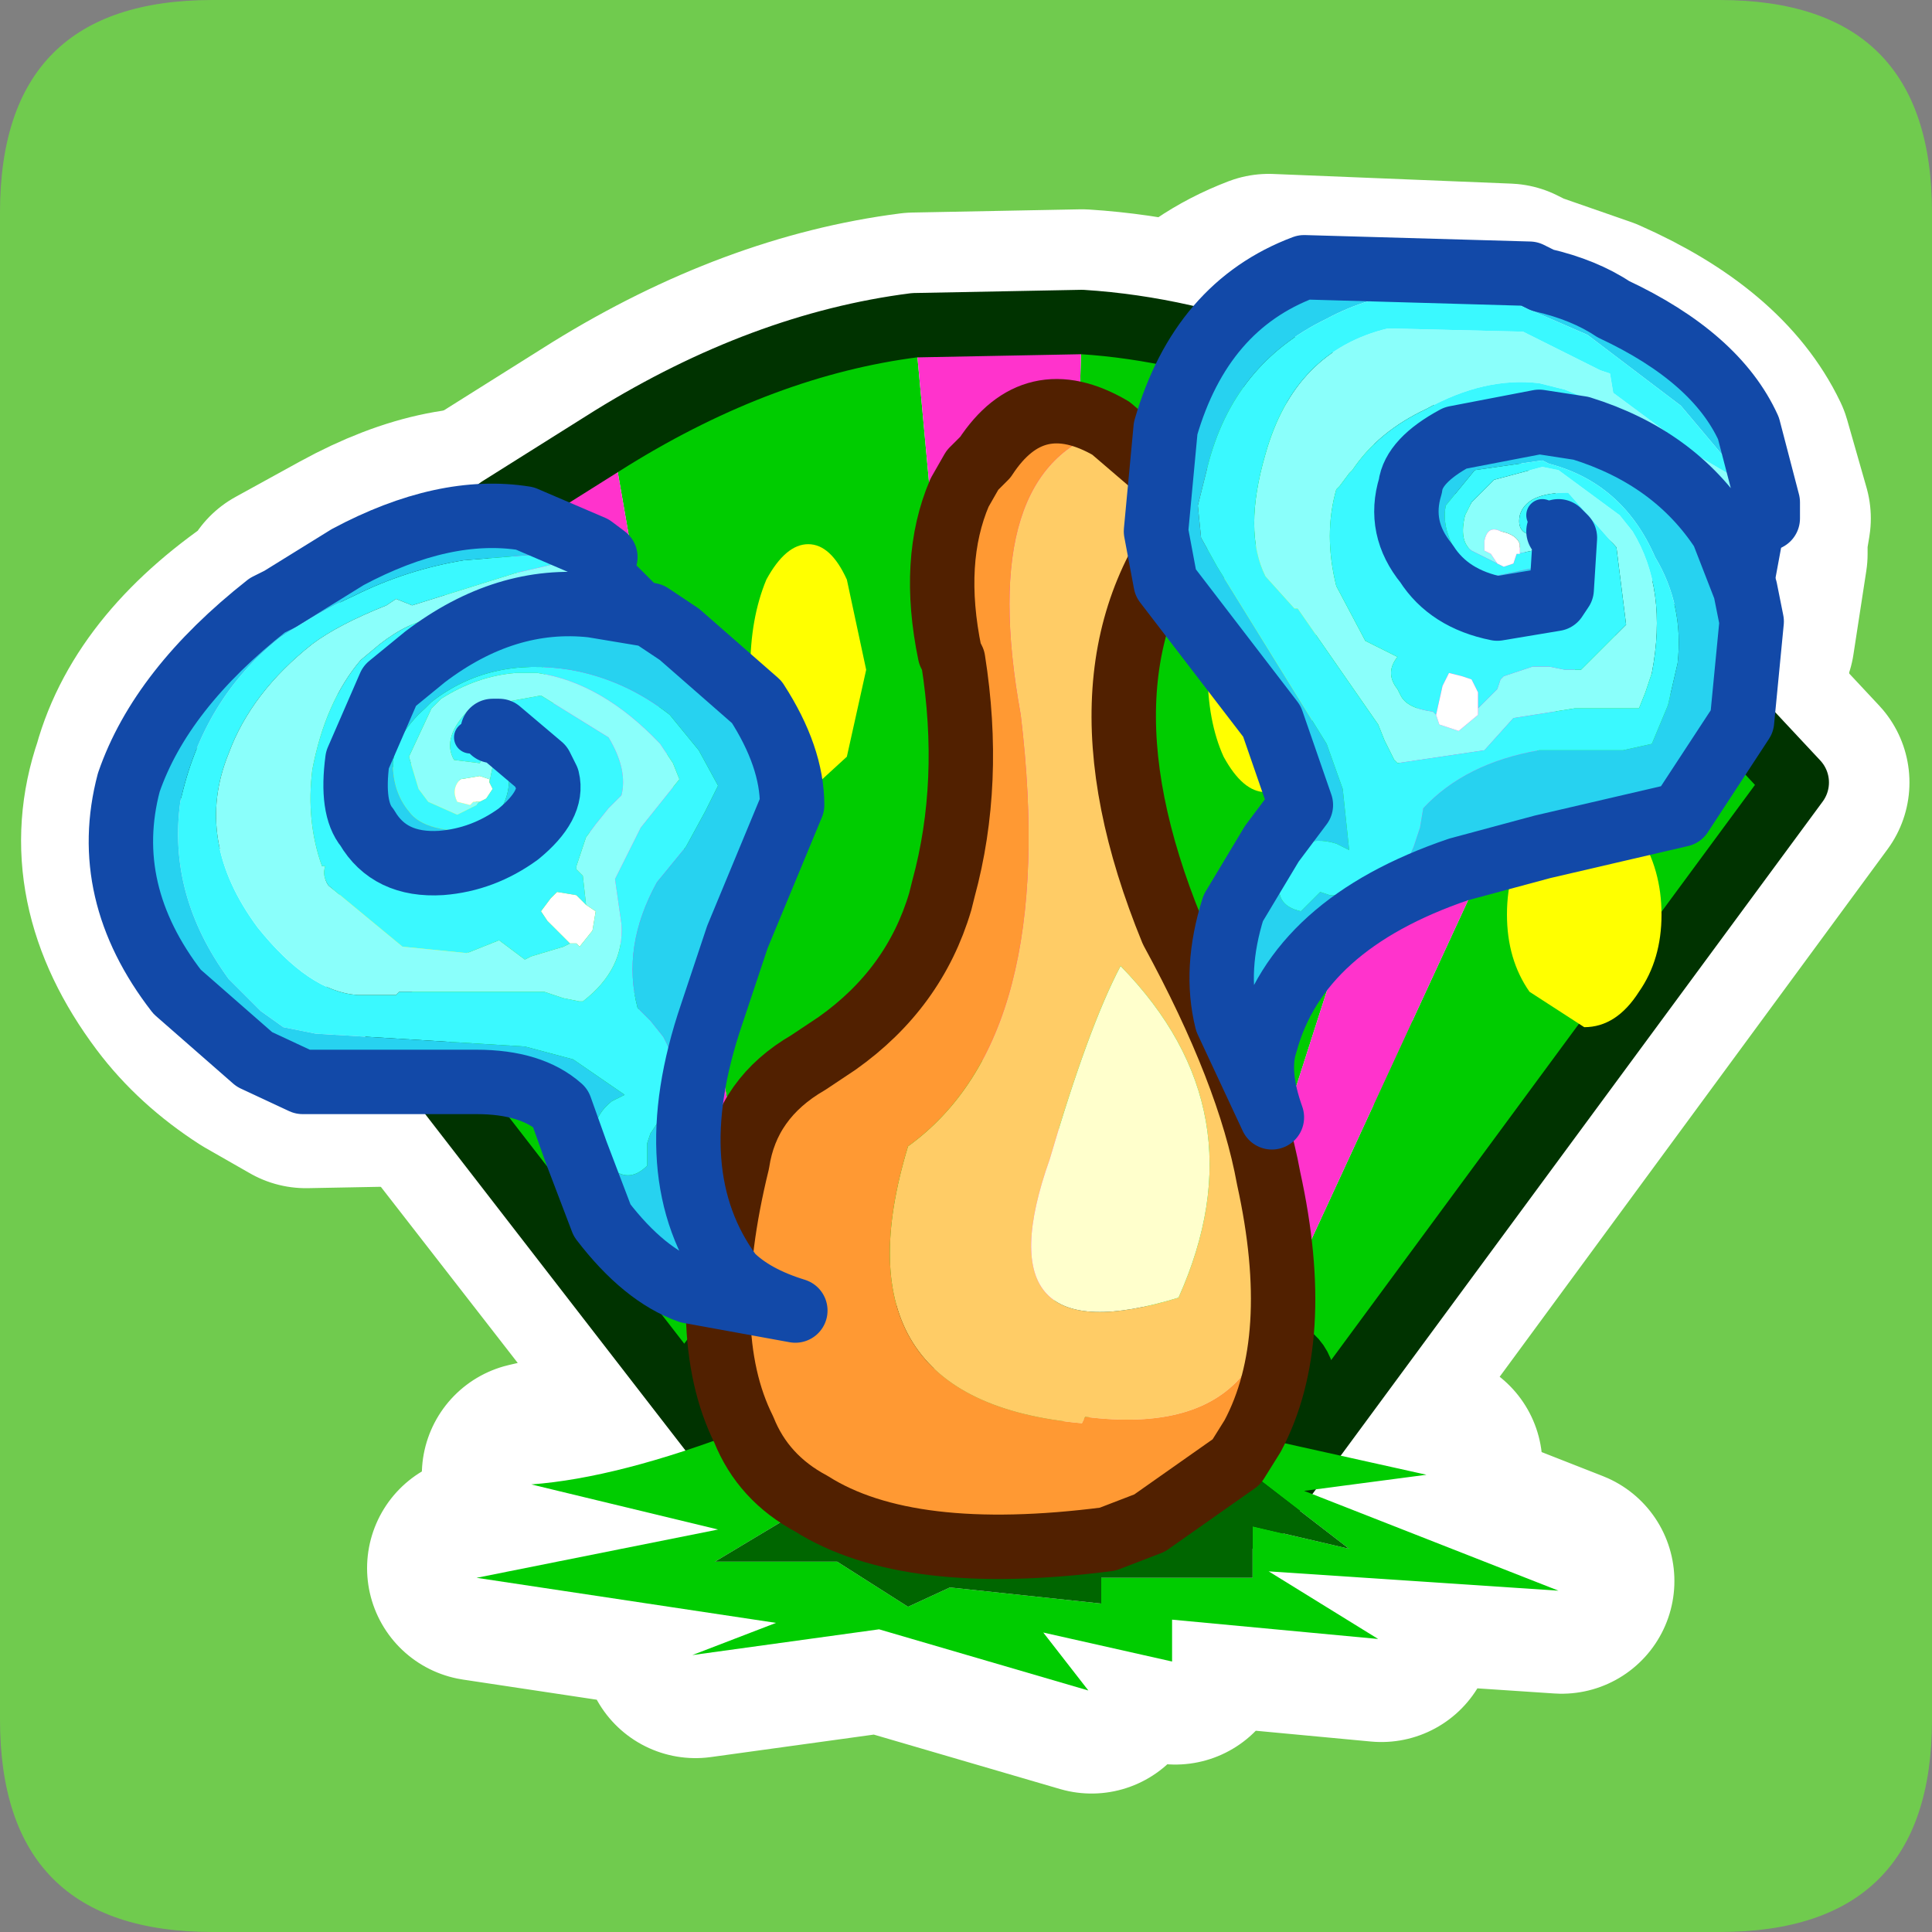<?xml version="1.0" encoding="UTF-8" standalone="no"?>
<svg xmlns:ffdec="https://www.free-decompiler.com/flash" xmlns:xlink="http://www.w3.org/1999/xlink" ffdec:objectType="frame" height="30.0px" width="30.0px" xmlns="http://www.w3.org/2000/svg">
  <rect width="100%" height="100%" fill="#808080" stroke="none"/>
  <g transform="matrix(1.0, 0.0, 0.0, 1.0, 0.0, 0.0)">
    <use ffdec:characterId="1" height="30.0" transform="matrix(1.0, 0.0, 0.0, 1.0, 0.0, 0.0)" width="30.0" xlink:href="#shape0"/>
  </g>
  <defs>
    <g id="shape0" transform="matrix(1.0, 0.0, 0.0, 1.0, 0.0, 0.0)">
      <path d="M0.0 0.0 L30.0 0.0 30.0 30.0 0.0 30.0 0.0 0.0" fill="#33cc66" fill-opacity="0.0" fill-rule="evenodd" stroke="none"/>
      <path d="M3.3 30.0 Q0.0 30.0 0.0 26.7 L0.0 3.3 Q0.0 0.0 3.3 0.0 L26.7 0.0 Q30.0 0.0 30.0 3.3 L30.0 26.7 Q30.0 30.0 26.7 30.0 L3.3 30.0" fill="#70cb4e" fill-rule="evenodd" stroke="none"/>
      <path d="M25.05 9.1 L27.9 12.15 20.4 22.35 22.2 22.75 20.3 23.0 24.25 24.55 19.75 24.25 21.45 25.3 18.25 25.0 18.25 25.65 16.25 25.2 16.95 26.1 13.7 25.15 10.8 25.55 12.1 25.05 7.45 24.35 11.2 23.6 8.3 22.9 11.1 22.25 3.25 12.15 Q5.55 9.6 7.75 7.9 L9.5 6.8 Q11.85 5.35 14.2 5.05 L16.8 5.0 Q19.95 5.2 23.15 7.45 L25.05 9.1 M11.1 22.25 Q10.75 21.15 11.3 21.0 L11.25 20.25 Q11.2 19.25 11.45 18.1 L11.5 17.9 Q11.65 16.9 12.6 16.35 12.8 16.15 13.05 16.05 14.25 15.2 14.65 13.85 L14.7 13.65 14.9 12.6 14.85 10.1 14.8 10.0 Q14.5 8.55 14.95 7.5 L15.15 7.15 15.35 6.95 Q15.95 6.1 16.8 6.25 17.05 6.3 17.3 6.5 L18.7 7.7 Q16.55 10.15 18.25 14.3 19.4 16.45 19.75 18.05 L19.75 18.15 20.0 20.15 19.9 21.0 Q20.5 21.2 20.1 22.3 M11.3 21.0 L11.6 22.05 Q11.9 22.8 12.65 23.2 14.15 24.15 17.25 23.75 L17.9 23.5 19.25 22.55 19.5 22.15 19.9 21.0" fill="none" stroke="#ffffff" stroke-linecap="round" stroke-linejoin="round" stroke-width="3.5"/>
      <path d="M7.35 11.4 L7.75 11.35 7.8 11.3 8.45 11.9 8.55 12.05 Q8.65 12.45 8.15 12.85 7.6 13.35 6.9 13.3 6.2 13.3 5.75 12.8 5.5 12.45 5.65 11.7 L6.25 10.65 6.75 10.2 Q7.9 9.25 9.25 9.45 L10.15 9.6 10.6 9.85 10.55 9.8 9.65 8.85 9.45 8.75 9.35 8.6 Q8.85 8.25 8.25 8.15 7.05 7.85 5.5 8.7 L4.5 9.25 4.4 9.45 Q2.65 10.6 2.25 12.05 1.7 13.65 2.9 15.25 3.35 15.85 4.05 16.3 L4.75 16.7 7.4 16.65 Q8.25 16.65 8.65 17.05 L8.9 17.8 9.3 18.8 Q9.9 19.6 10.6 20.0 L12.2 20.3 11.2 19.65 Q10.15 18.2 10.95 15.7 L11.45 14.5 12.3 12.55 Q12.4 11.8 11.7 10.95 L10.6 9.85" fill="none" stroke="#ffffff" stroke-linecap="round" stroke-linejoin="round" stroke-width="3.5"/>
      <path d="M24.75 5.1 Q26.45 5.85 27.0 7.0 L27.3 8.05 27.25 8.35 27.25 8.6 27.05 9.9 27.0 10.0 26.85 11.5 Q26.5 12.55 25.9 13.0 L23.6 13.5 22.25 13.85 Q19.6 14.7 19.05 16.5 18.95 17.0 19.15 17.7 18.55 16.75 18.45 16.1 18.25 15.35 18.5 14.4 18.65 14.05 19.15 13.45 L19.6 12.8 Q19.7 12.25 19.15 11.55 L17.45 9.35 17.3 8.6 Q17.2 7.75 17.45 7.0 18.0 5.1 19.7 4.45 L23.4 4.6 23.6 4.7 24.75 5.1 M23.6 8.35 L23.85 8.6 24.0 8.6 23.85 9.45 23.8 9.65 22.85 9.8 Q22.05 9.65 21.7 9.05 21.2 8.5 21.4 7.85 21.45 7.45 22.2 7.1 L23.55 6.85 24.2 7.0 Q25.8 7.4 26.5 8.6 L26.95 9.45 27.0 10.0" fill="none" stroke="#ffffff" stroke-linecap="round" stroke-linejoin="round" stroke-width="3.5"/>
      <path d="M25.05 9.1 L27.9 12.15 19.5 23.55 Q20.95 21.05 19.6 20.9 L25.05 9.1 M18.85 20.85 L16.35 20.7 16.8 5.0 Q19.95 5.2 23.15 7.45 L18.85 20.85 M15.65 20.7 L11.95 20.85 9.5 6.8 Q11.85 5.35 14.2 5.05 L15.65 20.7 M11.4 20.95 Q10.4 21.05 11.8 23.2 L3.25 12.15 Q5.55 9.6 7.75 7.9 L11.4 20.95" fill="#00cc00" fill-rule="evenodd" stroke="none"/>
      <path d="M25.05 9.1 L19.6 20.9 18.85 20.85 23.15 7.45 25.05 9.1 M16.35 20.7 L15.65 20.7 14.2 5.05 16.8 5.0 16.35 20.7 M11.95 20.85 L11.4 20.95 7.75 7.9 9.5 6.8 11.95 20.85" fill="#ff33cc" fill-rule="evenodd" stroke="none"/>
      <path d="M19.6 20.9 Q20.95 21.05 19.5 23.55 L27.9 12.15 25.05 9.1 23.15 7.45 Q19.95 5.2 16.8 5.0 L14.2 5.05 Q11.85 5.35 9.5 6.8 L7.75 7.9 Q5.55 9.6 3.25 12.15 L11.8 23.2 Q10.4 21.05 11.4 20.95 L11.95 20.85 15.65 20.7 16.35 20.7 18.85 20.85 19.6 20.9 Z" fill="none" stroke="#003300" stroke-linecap="round" stroke-linejoin="round" stroke-width="1.0"/>
      <path d="M7.65 13.55 Q7.65 14.25 7.3 14.75 6.95 15.3 6.45 15.3 L5.6 14.75 Q5.25 14.25 5.25 13.55 5.25 12.85 5.6 12.3 5.95 11.85 6.45 11.85 6.95 11.85 7.3 12.3 7.65 12.85 7.65 13.55" fill="#ffff00" fill-rule="evenodd" stroke="none"/>
      <path d="M13.45 10.4 L13.15 11.75 12.55 12.3 Q12.2 12.3 11.9 11.75 L11.65 10.4 Q11.65 9.6 11.9 9.0 12.2 8.45 12.55 8.45 12.9 8.45 13.15 9.0 L13.45 10.4" fill="#ffff00" fill-rule="evenodd" stroke="none"/>
      <path d="M20.55 10.4 L20.25 11.75 Q20.0 12.3 19.65 12.3 19.3 12.3 19.0 11.75 18.75 11.2 18.75 10.4 18.75 9.6 19.0 9.0 19.3 8.45 19.65 8.45 20.0 8.45 20.25 9.0 L20.55 10.4" fill="#ffff00" fill-rule="evenodd" stroke="none"/>
      <path d="M25.8 14.2 Q25.8 14.9 25.45 15.4 25.1 15.95 24.6 15.95 L23.75 15.4 Q23.4 14.9 23.4 14.2 23.4 13.5 23.75 12.95 24.1 12.5 24.6 12.5 25.1 12.5 25.45 12.95 25.8 13.5 25.8 14.2" fill="#ffff00" fill-rule="evenodd" stroke="none"/>
      <path d="M19.45 22.3 L22.15 22.9 20.25 23.15 24.2 24.7 19.7 24.4 21.4 25.45 18.2 25.15 18.2 25.8 16.2 25.35 16.9 26.25 13.65 25.3 10.75 25.7 12.05 25.2 7.4 24.5 11.15 23.75 8.25 23.05 Q9.6 22.95 11.55 22.2 11.85 22.95 12.6 23.35 L11.1 24.25 13.0 24.25 14.1 24.95 14.75 24.65 17.1 24.9 17.1 24.5 19.45 24.5 19.45 23.7 20.95 24.05 19.2 22.7 19.45 22.3" fill="#00cc00" fill-rule="evenodd" stroke="none"/>
      <path d="M17.25 6.65 L18.65 7.85 Q16.5 10.3 18.2 14.45 19.4 16.65 19.7 18.3 20.4 22.45 16.85 22.0 L16.8 22.1 Q12.9 21.75 14.1 17.8 16.45 16.1 15.85 11.1 15.15 7.25 17.25 6.65 M16.3 18.0 Q15.2 21.1 18.3 20.15 19.6 17.25 17.4 15.0 16.9 15.95 16.3 18.0" fill="#ffcc66" fill-rule="evenodd" stroke="none"/>
      <path d="M11.55 22.2 Q10.8 20.7 11.45 18.05 11.6 17.05 12.55 16.5 L13.0 16.2 Q14.2 15.35 14.6 14.0 L14.65 13.8 Q15.1 12.15 14.8 10.25 L14.75 10.15 Q14.45 8.7 14.9 7.65 L15.1 7.3 15.3 7.1 Q16.05 5.95 17.25 6.65 15.15 7.25 15.85 11.1 16.45 16.1 14.1 17.8 12.9 21.75 16.8 22.1 L16.85 22.0 Q20.4 22.45 19.7 18.3 20.25 20.8 19.45 22.3 L19.2 22.7 17.85 23.65 17.2 23.9 Q14.1 24.3 12.6 23.35 11.85 22.95 11.55 22.2" fill="#ff9933" fill-rule="evenodd" stroke="none"/>
      <path d="M16.3 18.0 Q16.9 15.95 17.4 15.0 19.6 17.25 18.3 20.15 15.2 21.1 16.3 18.0" fill="#ffffcc" fill-rule="evenodd" stroke="none"/>
      <path d="M19.2 22.7 L20.95 24.05 19.45 23.7 19.45 24.5 17.1 24.5 17.1 24.9 14.75 24.65 14.1 24.95 13.0 24.25 11.1 24.25 12.6 23.35 Q14.1 24.3 17.2 23.9 L17.85 23.65 19.2 22.7" fill="#006600" fill-rule="evenodd" stroke="none"/>
      <path d="M11.55 22.2 Q10.8 20.7 11.45 18.05 11.6 17.05 12.55 16.5 L13.0 16.2 Q14.2 15.35 14.6 14.0 L14.65 13.8 Q15.1 12.15 14.8 10.25 L14.75 10.15 Q14.45 8.7 14.9 7.65 L15.1 7.3 15.3 7.1 Q16.05 5.95 17.25 6.65 L18.65 7.85 Q16.5 10.3 18.2 14.45 19.4 16.65 19.7 18.3 20.25 20.8 19.45 22.3 L19.2 22.7 17.85 23.65 17.2 23.9 Q14.1 24.3 12.6 23.35 11.85 22.95 11.55 22.2 Z" fill="none" stroke="#512000" stroke-linecap="round" stroke-linejoin="round" stroke-width="1.0"/>
      <path d="M27.2 9.65 L27.05 11.2 26.1 12.65 23.95 13.15 22.65 13.5 Q20.15 14.35 19.65 16.2 19.5 16.65 19.75 17.35 L19.05 15.85 Q18.85 15.05 19.15 14.1 L19.75 13.1 20.2 12.5 19.75 11.2 18.1 9.05 17.95 8.25 18.1 6.65 Q18.65 4.75 20.25 4.15 L23.75 4.25 23.95 4.35 Q24.6 4.5 25.05 4.8 26.65 5.55 27.15 6.65 L27.45 7.8 27.45 8.05 27.1 7.6 27.1 7.55 26.9 7.3 26.9 7.25 26.1 6.3 24.65 5.2 23.5 4.7 Q21.9 4.25 20.6 4.95 19.15 5.65 18.75 7.25 L18.6 7.85 18.65 8.35 18.9 8.8 20.6 11.55 20.85 12.25 20.95 13.2 20.75 13.1 Q20.1 12.9 19.9 13.6 19.75 14.05 20.2 14.15 L20.5 13.85 20.65 13.9 20.85 13.9 Q21.6 14.0 21.95 13.15 L22.05 12.85 22.1 12.55 Q22.75 11.85 23.9 11.65 L24.55 11.65 25.2 11.65 25.65 11.55 25.9 10.95 26.05 10.3 Q26.15 9.4 25.7 8.65 25.2 7.5 24.05 7.2 L23.95 7.15 22.9 7.3 22.45 7.85 Q22.35 8.35 22.9 8.95 L22.95 9.0 23.9 8.8 Q23.95 8.7 24.05 8.7 L24.2 8.4 24.2 8.25 24.3 8.35 24.25 9.15 24.15 9.3 23.25 9.45 Q22.5 9.3 22.15 8.75 21.7 8.2 21.9 7.55 21.95 7.15 22.6 6.8 L23.9 6.55 24.55 6.65 Q26.0 7.1 26.75 8.25 L27.1 9.15 27.2 9.65" fill="#27d2f0" fill-rule="evenodd" stroke="none"/>
      <path d="M27.45 8.05 L27.45 8.25 27.15 7.95 27.1 7.9 26.65 7.55 Q25.75 6.7 25.1 6.5 L25.15 6.4 24.3 6.05 23.9 5.95 Q23.05 5.85 22.15 6.35 21.4 6.7 21.0 7.3 L20.95 7.35 20.8 7.55 20.75 7.6 Q20.55 8.3 20.75 9.1 L21.2 9.95 21.7 10.2 Q21.5 10.45 21.7 10.7 L21.75 10.8 Q21.85 11.0 22.25 11.05 L22.3 11.1 22.35 11.25 22.65 11.35 22.95 11.1 22.95 11.0 23.25 10.7 23.3 10.55 23.35 10.5 23.8 10.35 24.05 10.35 24.3 10.4 24.55 10.4 24.6 10.35 25.25 9.7 25.1 8.5 24.35 7.65 Q23.7 7.65 23.6 8.0 23.55 8.25 23.75 8.3 L23.85 8.3 23.8 8.35 23.85 8.5 23.8 8.55 23.55 8.6 23.6 8.6 23.6 8.45 Q23.55 8.3 23.3 8.25 23.1 8.15 23.05 8.4 L23.05 8.55 23.15 8.6 23.25 8.75 23.15 8.7 22.85 8.55 Q22.65 8.4 22.75 8.0 L22.85 7.8 23.2 7.45 23.95 7.25 24.2 7.3 25.15 8.0 25.35 8.25 Q25.9 9.15 25.65 10.45 L25.55 10.75 25.45 11.0 24.45 11.0 23.5 11.15 23.05 11.65 21.7 11.85 21.65 11.8 21.5 11.5 21.4 11.25 20.15 9.45 20.1 9.45 19.65 8.95 Q19.3 8.25 19.65 7.05 20.1 5.45 21.55 5.1 L23.65 5.15 24.85 5.75 25.0 5.8 25.05 6.1 26.4 7.1 27.0 7.45 27.0 7.5 27.1 7.55 27.1 7.6 27.45 8.05" fill="#8afffb" fill-rule="evenodd" stroke="none"/>
      <path d="M27.45 8.25 L27.2 9.6 27.2 9.65 27.1 9.15 26.75 8.25 Q26.0 7.1 24.55 6.65 L23.9 6.55 22.6 6.8 Q21.95 7.15 21.9 7.55 21.7 8.2 22.15 8.75 22.5 9.3 23.25 9.45 L24.15 9.3 24.25 9.15 24.3 8.35 24.2 8.25 24.2 8.4 24.05 8.7 Q23.95 8.7 23.9 8.8 L22.95 9.0 22.9 8.95 Q22.35 8.35 22.45 7.85 L22.9 7.3 23.95 7.15 24.05 7.2 Q25.2 7.5 25.7 8.65 26.15 9.4 26.05 10.3 L25.9 10.95 25.65 11.55 25.2 11.65 24.55 11.65 23.9 11.65 Q22.75 11.85 22.1 12.55 L22.05 12.85 21.95 13.15 Q21.6 14.0 20.85 13.9 L20.65 13.9 20.5 13.85 20.2 14.15 Q19.75 14.05 19.9 13.6 20.1 12.9 20.75 13.1 L20.95 13.2 20.85 12.25 20.6 11.55 18.9 8.8 18.65 8.35 18.6 7.85 18.75 7.25 Q19.15 5.65 20.6 4.95 21.9 4.25 23.5 4.7 L24.65 5.2 26.1 6.3 26.9 7.25 26.9 7.3 27.1 7.55 27.0 7.5 27.0 7.45 26.4 7.1 25.05 6.1 25.0 5.8 24.85 5.75 23.65 5.15 21.55 5.1 Q20.1 5.45 19.65 7.05 19.3 8.25 19.65 8.95 L20.1 9.45 20.15 9.45 21.4 11.25 21.5 11.5 21.65 11.8 21.7 11.85 23.05 11.65 23.5 11.15 24.45 11.0 25.45 11.0 25.55 10.75 25.65 10.45 Q25.9 9.15 25.35 8.25 L25.15 8.0 24.2 7.3 23.95 7.25 23.2 7.45 22.85 7.8 22.75 8.0 Q22.65 8.4 22.85 8.55 L23.15 8.7 23.25 8.75 23.35 8.8 23.5 8.75 23.55 8.6 23.8 8.55 23.85 8.5 23.8 8.35 23.85 8.3 23.75 8.3 Q23.55 8.25 23.6 8.0 23.7 7.65 24.35 7.65 L25.1 8.5 25.25 9.7 24.6 10.35 24.55 10.4 24.3 10.4 24.05 10.35 23.8 10.35 23.35 10.5 23.3 10.55 23.25 10.7 22.95 11.0 22.95 10.75 22.85 10.55 22.7 10.5 22.5 10.45 22.4 10.65 22.3 11.1 22.25 11.05 Q21.85 11.0 21.75 10.8 L21.7 10.7 Q21.5 10.45 21.7 10.2 L21.2 9.95 20.75 9.1 Q20.55 8.3 20.75 7.6 L20.8 7.55 20.95 7.35 21.0 7.3 Q21.4 6.7 22.15 6.35 23.05 5.85 23.9 5.95 L24.3 6.05 25.15 6.4 25.1 6.5 Q25.75 6.7 26.65 7.55 L27.1 7.9 27.15 7.95 27.45 8.25 M23.95 8.0 L24.2 8.25 23.95 8.0" fill="#3af9ff" fill-rule="evenodd" stroke="none"/>
      <path d="M23.25 8.75 L23.15 8.6 23.05 8.55 23.05 8.4 Q23.1 8.15 23.3 8.25 23.55 8.3 23.6 8.45 L23.6 8.6 23.55 8.6 23.5 8.75 23.35 8.8 23.25 8.75 M22.95 11.0 L22.95 11.1 22.65 11.35 22.35 11.25 22.3 11.1 22.4 10.65 22.5 10.45 22.7 10.5 22.85 10.55 22.95 10.75 22.95 11.0" fill="#ffffff" fill-rule="evenodd" stroke="none"/>
      <path d="M27.2 9.65 L27.05 11.2 26.1 12.65 23.95 13.15 22.65 13.5 Q20.15 14.35 19.65 16.2 19.5 16.65 19.75 17.35 L19.05 15.85 Q18.85 15.05 19.15 14.1 L19.75 13.1 20.2 12.5 19.75 11.2 18.1 9.05 17.95 8.25 18.1 6.65 Q18.65 4.75 20.25 4.15 L23.75 4.25 23.95 4.35 Q24.6 4.5 25.05 4.8 26.65 5.55 27.15 6.65 L27.45 7.8 27.45 8.05 M27.2 9.65 L27.1 9.15 26.75 8.25 Q26.0 7.1 24.55 6.65 L23.9 6.55 22.6 6.8 Q21.95 7.15 21.9 7.55 21.7 8.2 22.15 8.75 22.5 9.3 23.25 9.45 L24.15 9.3 24.25 9.15 24.3 8.35 24.2 8.25" fill="none" stroke="#1249a8" stroke-linecap="round" stroke-linejoin="round" stroke-width="1.0"/>
      <path d="M27.45 8.05 L27.45 8.25 27.2 9.6 27.2 9.65 M24.2 8.25 L23.95 8.0" fill="none" stroke="#1249a8" stroke-linecap="round" stroke-linejoin="round" stroke-width="0.5"/>
      <path d="M8.85 8.65 L8.7 8.7 8.65 8.75 8.0 8.9 6.4 9.4 6.15 9.3 6.0 9.4 Q5.25 9.7 4.85 10.0 3.9 10.75 3.55 11.7 3.0 13.05 4.0 14.4 4.8 15.4 5.55 15.45 L6.15 15.45 6.2 15.4 8.45 15.4 8.75 15.5 9.0 15.55 9.05 15.55 Q9.7 15.05 9.65 14.35 L9.55 13.65 9.95 12.85 10.55 12.1 10.45 11.85 10.25 11.55 Q9.35 10.6 8.35 10.45 L8.0 10.45 Q7.4 10.5 6.85 10.85 L6.7 11.0 6.35 11.75 6.5 12.25 6.65 12.45 7.1 12.65 7.4 12.5 7.45 12.45 7.55 12.4 7.65 12.25 7.6 12.15 7.65 11.9 7.65 11.85 7.5 11.75 7.45 11.85 7.05 11.8 Q6.85 11.45 7.3 11.0 L8.4 10.8 9.45 11.45 Q9.75 11.95 9.65 12.35 L9.55 12.45 9.45 12.55 9.25 12.8 9.1 13.0 8.95 13.45 8.95 13.5 9.05 13.6 9.1 14.05 8.95 13.9 8.65 13.85 8.55 13.95 8.4 14.15 8.5 14.3 8.85 14.65 8.75 14.7 8.25 14.85 8.15 14.9 7.75 14.6 7.25 14.8 6.25 14.7 5.1 13.75 Q5.0 13.6 5.05 13.45 L5.0 13.45 Q4.75 12.75 4.85 11.95 5.05 10.9 5.6 10.25 L5.9 10.0 Q6.35 9.65 6.75 9.6 7.3 9.25 8.6 9.0 L9.1 8.85 9.15 8.85 9.55 8.8 10.5 9.75 10.55 9.85 10.1 9.55 9.2 9.4 Q7.85 9.25 6.6 10.2 L6.05 10.65 5.55 11.8 Q5.45 12.55 5.7 12.85 6.05 13.45 6.85 13.4 7.5 13.35 8.05 12.95 8.6 12.5 8.5 12.1 L8.4 11.9 7.75 11.35 7.65 11.35 7.8 11.5 7.9 11.8 7.9 12.0 Q7.95 12.5 7.5 12.9 6.6 12.95 6.35 12.6 6.1 12.3 6.1 11.85 6.15 11.4 6.6 11.0 L6.7 10.9 Q7.6 10.2 8.85 10.4 9.7 10.55 10.4 11.1 L10.85 11.65 11.15 12.2 10.95 12.6 10.65 13.15 10.2 13.7 Q9.65 14.7 9.9 15.65 L10.1 15.85 10.3 16.1 Q10.75 16.95 10.2 17.45 L10.1 17.6 10.05 17.75 10.05 18.1 Q9.75 18.4 9.45 18.1 9.0 17.5 9.5 17.1 L9.7 17.0 8.9 16.45 8.15 16.25 4.9 16.05 4.4 15.95 4.05 15.7 3.55 15.2 Q2.6 13.9 2.8 12.45 3.15 10.85 4.35 9.9 4.95 9.5 5.5 9.25 6.3 8.85 7.2 8.7 L8.45 8.6 8.5 8.65 8.85 8.65 M7.3 11.45 L7.65 11.35 7.3 11.45" fill="#3af9ff" fill-rule="evenodd" stroke="none"/>
      <path d="M9.4 8.65 L8.85 8.65 8.5 8.65 8.45 8.6 7.2 8.7 Q6.3 8.85 5.5 9.25 4.95 9.5 4.35 9.9 3.15 10.85 2.8 12.45 2.6 13.9 3.55 15.2 L4.05 15.7 4.4 15.95 4.9 16.05 8.15 16.25 8.9 16.45 9.7 17.0 9.5 17.1 Q9.0 17.5 9.45 18.1 9.75 18.4 10.05 18.1 L10.05 17.75 10.1 17.6 10.2 17.45 Q10.75 16.95 10.3 16.1 L10.1 15.85 9.9 15.65 Q9.65 14.7 10.2 13.7 L10.65 13.15 10.95 12.6 11.15 12.2 10.85 11.65 10.4 11.1 Q9.7 10.55 8.85 10.4 7.6 10.2 6.7 10.9 L6.6 11.0 Q6.15 11.4 6.1 11.85 6.1 12.3 6.35 12.6 6.6 12.95 7.5 12.9 7.95 12.5 7.9 12.0 L7.9 11.8 7.8 11.5 7.65 11.35 7.75 11.35 8.4 11.9 8.5 12.1 Q8.6 12.5 8.05 12.95 7.5 13.35 6.85 13.4 6.05 13.45 5.7 12.85 5.45 12.55 5.55 11.8 L6.05 10.65 6.6 10.2 Q7.85 9.25 9.2 9.4 L10.1 9.55 10.55 9.85 11.75 10.9 Q12.3 11.75 12.3 12.5 L11.45 14.55 11.05 15.75 Q10.2 18.25 11.35 19.8 11.7 20.15 12.35 20.35 L10.7 20.05 Q10.0 19.8 9.35 18.95 L8.95 17.9 8.7 17.2 Q8.25 16.8 7.4 16.8 L4.7 16.8 3.95 16.45 2.75 15.4 Q1.55 13.85 2.0 12.15 2.5 10.7 4.15 9.4 L4.35 9.3 5.4 8.65 Q6.9 7.85 8.15 8.05 L9.2 8.5 9.4 8.65" fill="#27d2f0" fill-rule="evenodd" stroke="none"/>
      <path d="M7.45 12.45 L7.4 12.5 7.1 12.65 6.65 12.45 6.5 12.25 6.35 11.75 6.7 11.0 6.85 10.85 Q7.4 10.5 8.0 10.45 L8.35 10.45 Q9.35 10.6 10.25 11.55 L10.45 11.85 10.55 12.1 9.95 12.85 9.55 13.65 9.65 14.35 Q9.7 15.05 9.05 15.55 L9.0 15.55 8.75 15.5 8.45 15.4 6.2 15.4 6.15 15.45 5.55 15.45 Q4.8 15.4 4.0 14.4 3.0 13.05 3.55 11.7 3.9 10.75 4.85 10.0 5.25 9.7 6.0 9.4 L6.15 9.3 6.4 9.4 8.0 8.9 8.65 8.75 8.7 8.7 8.85 8.65 9.4 8.65 9.55 8.8 9.15 8.85 9.1 8.85 8.6 9.0 Q7.3 9.25 6.75 9.6 6.35 9.65 5.9 10.0 L5.6 10.25 Q5.05 10.9 4.85 11.95 4.75 12.75 5.0 13.45 L5.05 13.45 Q5.0 13.6 5.1 13.75 L6.25 14.7 7.25 14.8 7.75 14.6 8.15 14.9 8.25 14.85 8.75 14.7 8.85 14.65 8.95 14.65 9.0 14.7 9.2 14.45 9.25 14.15 9.1 14.05 9.05 13.6 8.95 13.5 8.95 13.45 9.1 13.0 9.25 12.8 9.45 12.55 9.55 12.45 9.65 12.35 Q9.75 11.95 9.45 11.45 L8.4 10.8 7.3 11.0 Q6.85 11.45 7.05 11.8 L7.45 11.85 7.5 11.75 7.65 11.85 7.65 11.9 7.6 12.15 7.6 12.1 7.45 12.05 7.15 12.1 Q7.0 12.25 7.1 12.45 L7.3 12.5 7.35 12.45 7.45 12.45" fill="#8afffb" fill-rule="evenodd" stroke="none"/>
      <path d="M7.45 12.45 L7.35 12.45 7.3 12.5 7.1 12.45 Q7.0 12.25 7.15 12.1 L7.45 12.05 7.6 12.1 7.6 12.15 7.65 12.25 7.55 12.4 7.45 12.45 M9.1 14.05 L9.25 14.15 9.2 14.45 9.0 14.7 8.95 14.65 8.85 14.65 8.5 14.3 8.4 14.15 8.55 13.95 8.65 13.85 8.95 13.9 9.1 14.05" fill="#ffffff" fill-rule="evenodd" stroke="none"/>
      <path d="M9.55 8.8 L9.4 8.65 M7.65 11.35 L7.3 11.45 M9.55 8.8 L10.5 9.75 10.55 9.85" fill="none" stroke="#1249a8" stroke-linecap="round" stroke-linejoin="round" stroke-width="0.5"/>
      <path d="M10.55 9.85 L11.75 10.9 Q12.3 11.75 12.3 12.5 L11.45 14.55 11.05 15.75 Q10.2 18.25 11.35 19.8 11.7 20.15 12.35 20.35 L10.7 20.05 Q10.0 19.8 9.35 18.95 L8.95 17.9 8.7 17.2 Q8.25 16.8 7.4 16.8 L4.7 16.8 3.95 16.45 2.75 15.4 Q1.55 13.85 2.0 12.15 2.5 10.7 4.15 9.4 L4.35 9.3 5.4 8.65 Q6.9 7.85 8.15 8.05 L9.2 8.5 9.4 8.65 M10.55 9.85 L10.1 9.55 9.2 9.4 Q7.85 9.25 6.6 10.2 L6.05 10.65 5.55 11.8 Q5.45 12.55 5.7 12.85 6.05 13.45 6.85 13.4 7.5 13.35 8.05 12.95 8.6 12.5 8.5 12.1 L8.4 11.9 7.75 11.35 7.65 11.35" fill="none" stroke="#1249a8" stroke-linecap="round" stroke-linejoin="round" stroke-width="1.0"/>
    </g>
  </defs>
</svg>

